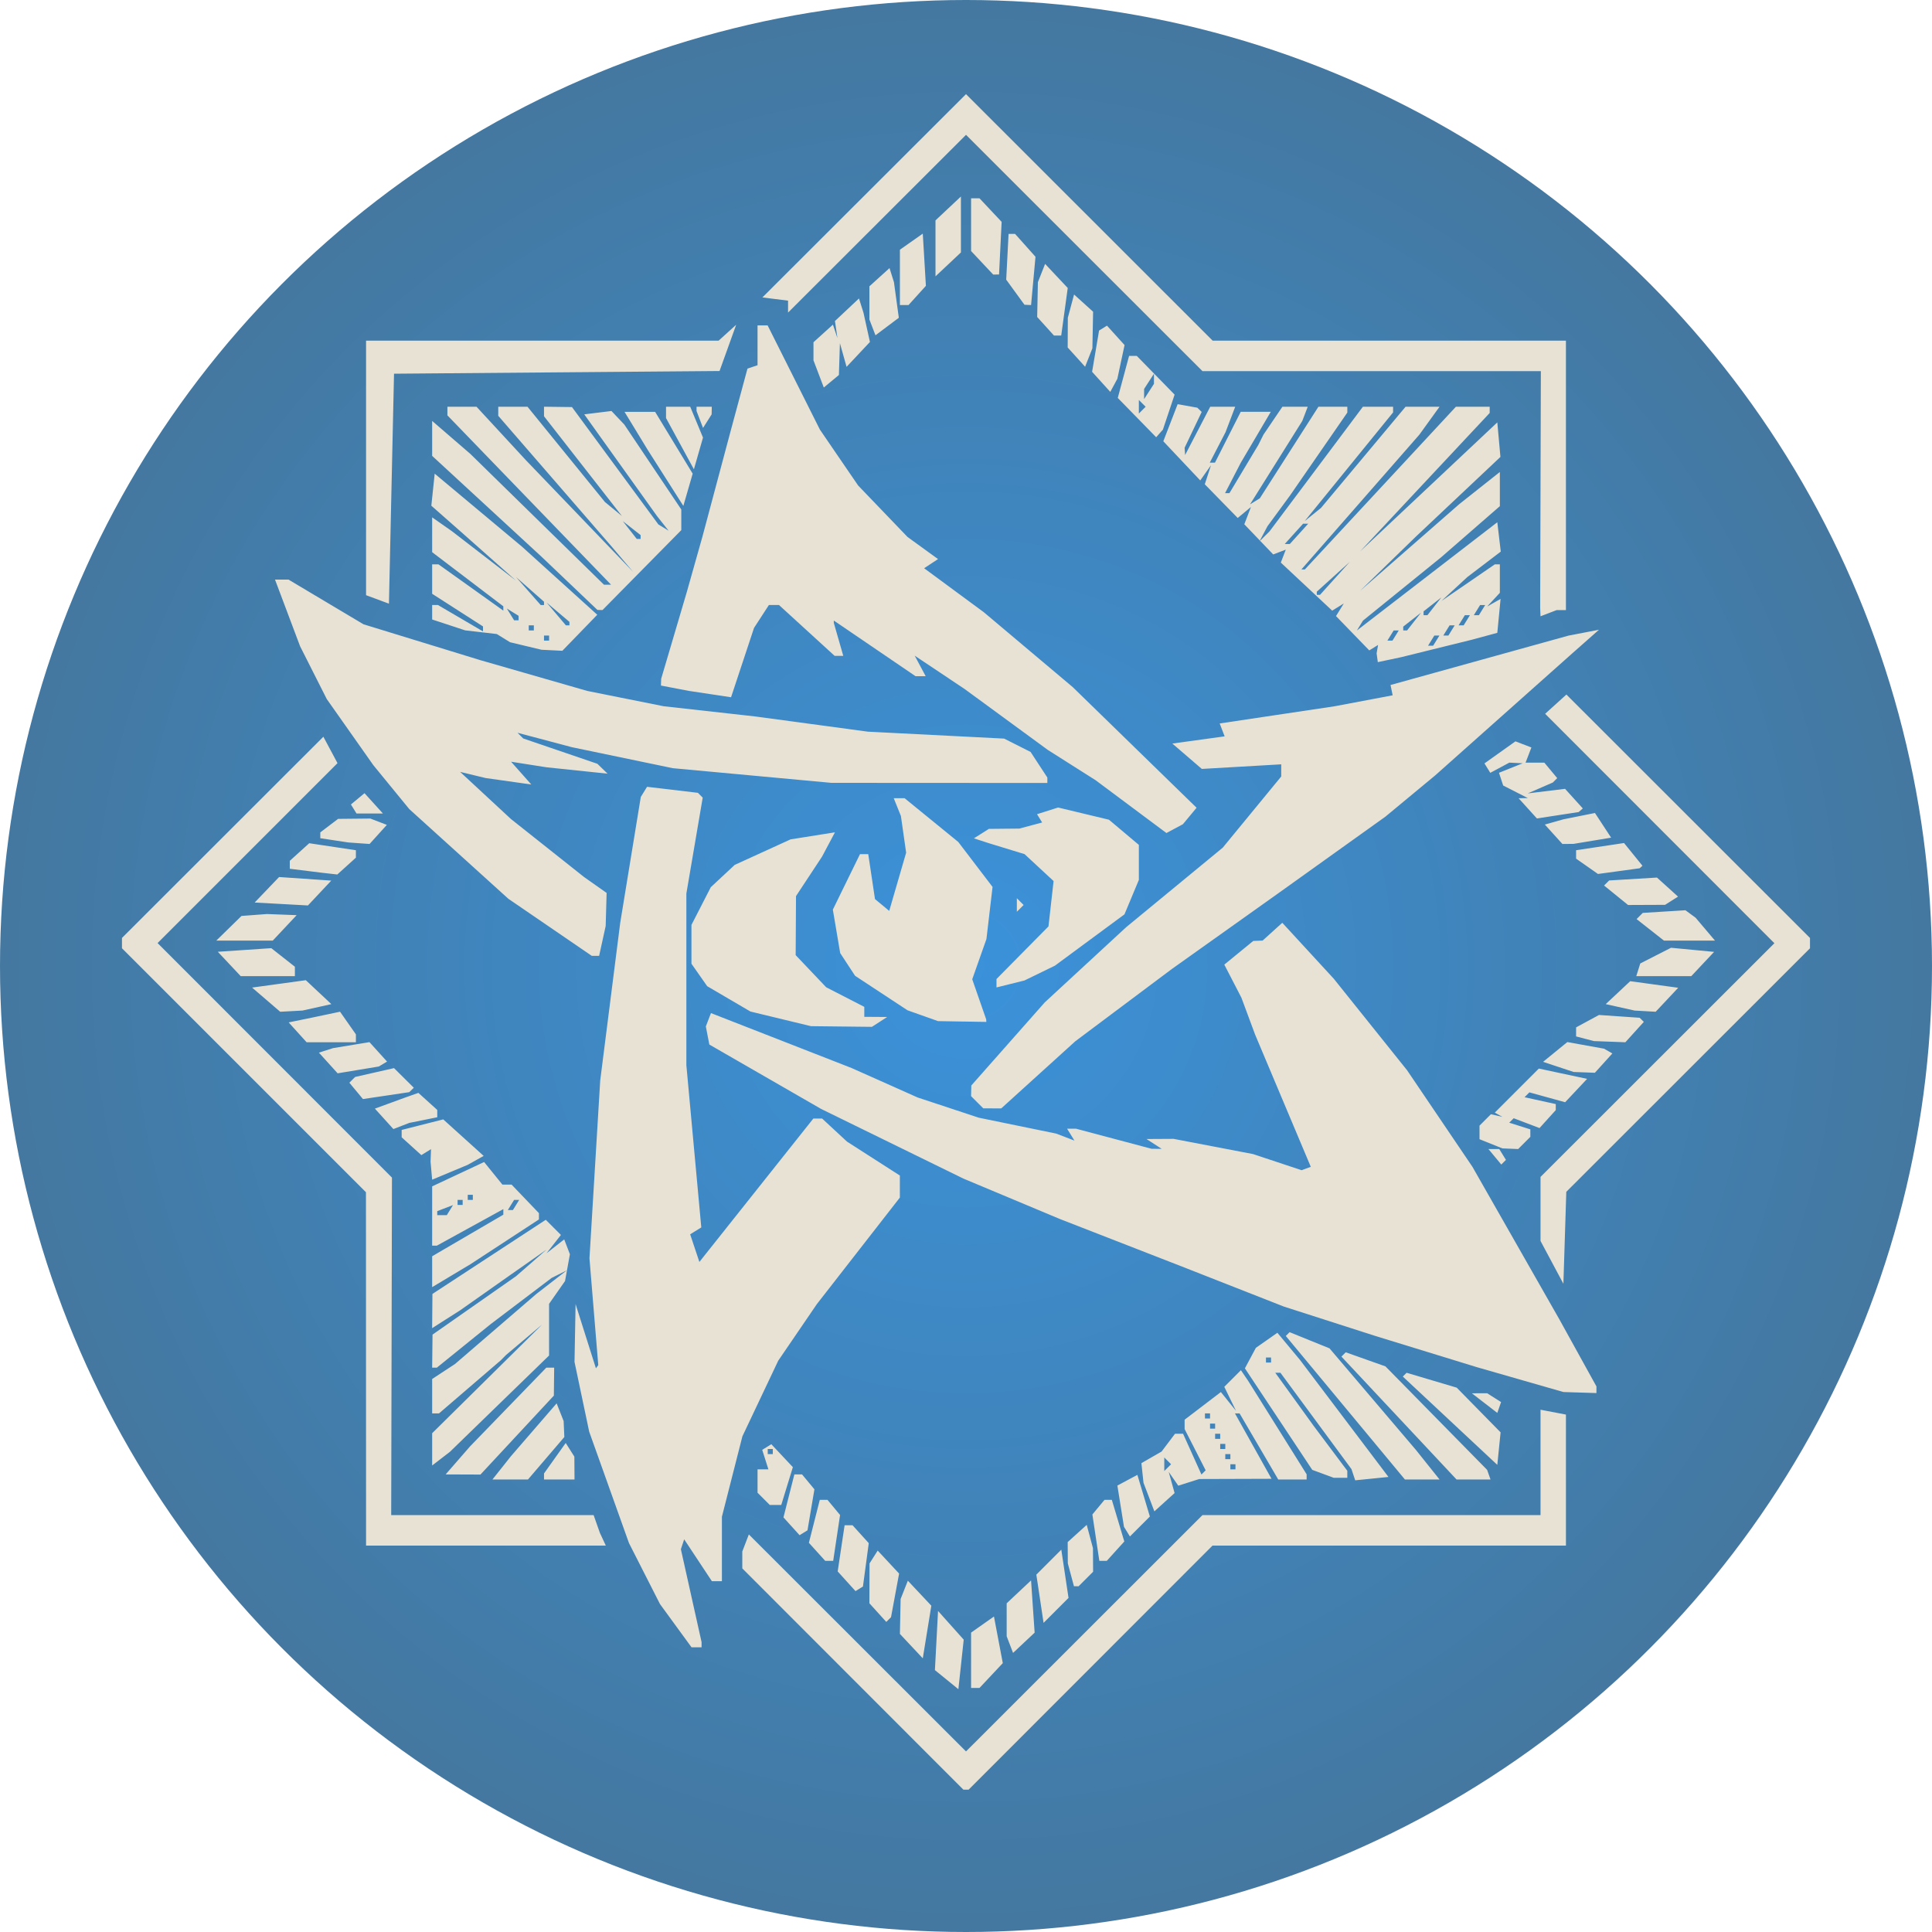 <svg viewBox="0 0 1024 1024" height="1024" width="1024" id="svg833" version="1.1" xmlns:xlink="http://www.w3.org/1999/xlink" xmlns="http://www.w3.org/2000/svg">
  <defs id="defs837">
    <linearGradient id="linearGradient862">
      <stop id="stop858" offset="0" style="stop-color:#3b92da;stop-opacity:1"></stop>
      <stop id="stop860" offset="1" style="stop-color:#4478a0;stop-opacity:1"></stop>
    </linearGradient>
    <radialGradient gradientTransform="translate(-4.4144922e-5,-5.695625e-5)" r="512" fy="512" fx="512" cy="512" cx="512" gradientUnits="userSpaceOnUse" id="radialGradient928" xlink:href="#linearGradient862"></radialGradient>
  </defs>
  
  <g style="display:inline;opacity:1" id="layer1">
    <circle r="512" cy="512" cx="512" id="path856" style="opacity:1;fill:url(#radialGradient928);fill-opacity:1;fill-rule:evenodd;stroke:none;stroke-width:1.519;stroke-miterlimit:4;stroke-dasharray:none"></circle>
  </g>
  <g style="display:inline" id="g841">
    <path id="path1653" d="" style="opacity:1;fill:#e7ba59;fill-opacity:1;fill-rule:evenodd;stroke:none;stroke-width:0.393;stroke-miterlimit:4;stroke-dasharray:none"></path>
    <path id="path1819" d="" style="opacity:1;fill:#e7ba59;fill-opacity:1;fill-rule:evenodd;stroke:none;stroke-width:0.786;stroke-miterlimit:4;stroke-dasharray:none"></path>
    <path id="path1877" d="" style="opacity:1;fill:#e7ba59;fill-opacity:1;fill-rule:evenodd;stroke:none;stroke-width:0.555;stroke-miterlimit:4;stroke-dasharray:none"></path>
    <path id="path2063" d="" style="opacity:1;fill:#e7ba59;fill-opacity:1;fill-rule:evenodd;stroke:none;stroke-width:0.555;stroke-miterlimit:4;stroke-dasharray:none"></path>
    <path id="path2089" d="" style="opacity:1;fill:#e7ba59;fill-opacity:1;fill-rule:evenodd;stroke:none;stroke-width:0.278;stroke-miterlimit:4;stroke-dasharray:none"></path>
    <path id="path2282" d="M 1.203,230.506 1.027,0.557 203.193,0.757 C 407.524,0.96 462.513,1.672 441.721,3.847 435.985,4.447 417.888,7.944 401.508,11.618 311.491,31.808 228.729,75.062 163.88,135.809 86.263,208.515 35.019,297.684 11.879,400.302 8.227,416.497 4.371,436.656 3.309,445.101 1.648,458.311 1.354,428.337 1.203,230.506 Z" style="opacity:1;fill:#000000;fill-opacity:0;fill-rule:evenodd;stroke:none;stroke-width:2.222;stroke-miterlimit:4;stroke-dasharray:none"></path>
    <path id="path2284" d="M 1.203,230.506 1.027,0.557 203.193,0.757 C 407.524,0.96 462.513,1.672 441.721,3.847 435.985,4.447 417.888,7.944 401.508,11.618 311.491,31.808 228.729,75.062 163.88,135.809 86.263,208.515 35.019,297.684 11.879,400.302 8.227,416.497 4.371,436.656 3.309,445.101 1.648,458.311 1.354,428.337 1.203,230.506 Z" style="opacity:1;fill:#000000;fill-opacity:0;fill-rule:evenodd;stroke:none;stroke-width:2.222;stroke-miterlimit:4;stroke-dasharray:none"></path>
    <path id="path2286" d="M 1.203,230.506 1.027,0.557 203.193,0.757 C 407.524,0.96 462.513,1.672 441.721,3.847 435.985,4.447 417.888,7.944 401.508,11.618 311.491,31.808 228.729,75.062 163.88,135.809 86.263,208.515 35.019,297.684 11.879,400.302 8.227,416.497 4.371,436.656 3.309,445.101 1.648,458.311 1.354,428.337 1.203,230.506 Z" style="opacity:1;fill:#000000;fill-opacity:0;fill-rule:evenodd;stroke:none;stroke-width:2.222;stroke-miterlimit:4;stroke-dasharray:none"></path>
    <path id="path2288" d="M 1021.089,453.521 C 1019.611,429.341 1007.84,377.651 996.027,343.462 957.186,231.054 880.316,136.286 776.462,72.776 731.859,45.5 679.953,24.847 623.974,12.102 606.682,8.165 587.928,4.452 582.298,3.851 561.742,1.655 615.792,0.953 820.29,0.76 L 1023.186,0.569 V 235.27 c 0,129.086 -0.247,234.702 -0.546,234.702 -0.299,-1e-5 -0.996,-7.403 -1.549,-16.451 z" style="opacity:1;fill:#000000;fill-opacity:0;fill-rule:evenodd;stroke:none;stroke-width:2.222;stroke-miterlimit:4;stroke-dasharray:none"></path>
    <path id="path2290" d="m 580.824,1020.449 c 8.043,-1.07 27.784,-4.919 43.87,-8.555 173.577,-39.229 313.044,-163.833 371.325,-331.752 10.187,-29.351 21.764,-77.229 24.876,-102.877 1.661,-13.69 1.953,16.141 2.104,214.782 l 0.175,230.68 -228.487,-0.167 c -196.979,-0.144 -226.47,-0.435 -213.864,-2.112 z" style="opacity:1;fill:#000000;fill-opacity:0;fill-rule:evenodd;stroke:none;stroke-width:2.222;stroke-miterlimit:4;stroke-dasharray:none"></path>
    <path id="path2292" d="M 1.197,792.767 C 1.35,596.922 1.658,565.095 3.272,578.172 4.315,586.617 8.191,607.012 11.887,623.494 43.016,762.329 127.917,879.578 250.342,952.802 c 29.397,17.583 58.205,30.934 92.857,43.033 28.463,9.939 74.036,21.136 100.168,24.612 12.607,1.677 -16.885,1.967 -213.864,2.107 l -228.487,0.162 z" style="opacity:1;fill:#000000;fill-opacity:0;fill-rule:evenodd;stroke:none;stroke-width:2.222;stroke-miterlimit:4;stroke-dasharray:none"></path>
    <path id="path2294" d="m 449.118,837.156 c -3.956,-4.645 -4.368,-5.959 -3.485,-11.117 2.28,-13.31 2.617,-16.817 1.615,-16.817 -2.073,-3e-5 -6.073,8.575 -6.073,13.021 -7e-5,5.872 -2.546,5.652 -7.802,-0.675 l -4.146,-4.991 2.44,-7.345 c 2.456,-7.394 3.177,-7.699 8.149,-3.455 3.032,2.588 5.407,-0.003 25.309,-27.602 l 15.534,-21.541 10e-4,-20.135 c 0.002,-22.097 -4.611,-51.574 -8.07,-51.574 -0.995,-10e-6 -4.029,0.918 -6.741,2.04 l -4.931,2.04 -22.869,-14.784 -22.869,-14.784 -5.285,-11.75 c -2.907,-6.463 -5.283,-13.431 -5.28,-15.485 0.007,-5.315 -8.037,-12.524 -16.267,-14.576 -10.558,-2.633 -17.113,-10.584 -24.691,-29.946 -3.866,-9.877 -9.041,-19.841 -13.408,-25.816 l -7.113,-9.73 -12.03,0.697 c -6.616,0.383 -17.233,1.619 -23.593,2.747 -8.694,1.541 -13.091,1.665 -17.72,0.499 -5.896,-1.485 -6.267,-1.917 -8.782,-10.222 -1.979,-6.538 -3.197,-8.513 -4.946,-8.025 -1.276,0.356 -5.282,1.072 -8.901,1.592 -10.239,1.47 -10.582,1.671 -17.403,10.219 l -6.431,8.059 -31.943,-3.5e-4 -31.943,-3.6e-4 -8.957,18.644 -8.957,18.644 -2.026,21.566 -2.026,21.566 7.396,16.454 c 6.542,14.555 8.691,17.763 18.617,27.787 6.171,6.233 12.02,11.333 12.996,11.333 3.816,5e-5 3.281,-3.247 -2.391,-14.528 l -5.897,-11.729 2.9e-4,-26.093 2.9e-4,-26.093 7.693,-11.052 c 6.399,-9.193 13.738,-16.377 26.979,-26.41 0.974,-0.738 8.107,-1.884 15.853,-2.548 12.415,-1.064 15.782,-0.795 28.435,2.269 8.363,2.025 21.275,6.747 30.941,11.316 14.714,6.955 18.496,9.587 33.455,23.282 15.695,14.369 17.454,16.544 25.335,31.327 7.285,13.665 8.882,18.135 11.419,31.976 2.583,14.091 2.826,19.499 1.957,43.509 -0.546,15.08 -0.495,27.418 0.114,27.418 0.609,10e-6 2.18,-0.971 3.492,-2.159 2.145,-1.941 3.334,-1.202 11.793,7.333 8.166,8.24 9.168,9.827 7.591,12.029 -0.999,1.396 -2.186,3.525 -2.637,4.731 -0.452,1.206 -2.084,4.99 -3.628,8.408 -2.716,6.014 -3.025,6.215 -9.585,6.215 -5.52,-6e-5 -6.475,-0.366 -5.142,-1.972 1.248,-1.504 0.944,-2.598 -1.283,-4.614 -2.859,-2.588 -2.919,-2.547 -2.92,1.971 l -5e-5,4.614 -8.08,-9e-5 -8.08,-9e-5 2.434,-4.753 c 1.339,-2.614 5.304,-9.829 8.812,-16.035 3.508,-6.205 6.377,-12.018 6.377,-12.917 5e-5,-4.232 -4.091,0.847 -13.062,16.216 l -9.781,16.757 -7.588,0.442 c -7.064,0.411 -9.777,-1.11 -6.067,-3.403 1.572,-0.972 5.276,-6.591 12.265,-18.608 3.273,-5.629 3.599,-6.946 1.715,-6.946 -1.32,-1e-5 -6.53,6.317 -12.061,14.623 l -9.736,14.623 -7.175,-8e-5 c -5.33,-6e-5 -6.902,-0.47 -6.115,-1.828 0.583,-1.005 7.202,-10.821 14.71,-21.813 7.508,-10.992 13.65,-20.369 13.65,-20.838 0,-0.469 -0.823,-0.833 -1.828,-0.808 -1.005,0.025 -9.066,10.193 -17.914,22.595 l -16.086,22.55 -7.677,0.07 c -4.222,0.039 -7.66,-0.423 -7.638,-1.027 0.021,-0.603 11.579,-15.903 25.684,-33.999 14.105,-18.096 26.342,-34.218 27.193,-35.826 3.621,-6.84 -12.45,10.842 -34.693,38.169 -13.159,16.168 -25.44,30.32 -27.29,31.45 -2.202,1.345 -5.726,1.798 -10.206,1.313 l -6.843,-0.741 21.933,-24.859 c 12.063,-13.673 28.249,-32.427 35.969,-41.676 7.72,-9.249 14.474,-17.332 15.009,-17.961 2.202,-2.592 5.842,1.173 9.536,9.866 3.27,7.694 9.76,15.407 12.964,15.407 0.377,10e-6 1.493,-3.606 2.479,-8.013 1.563,-6.983 1.368,-10.603 -1.512,-28.15 -3.092,-18.838 -3.844,-21.149 -11.669,-35.853 -7.983,-15.002 -9.111,-16.357 -24.797,-29.799 -19.352,-16.583 -34.821,-25.39 -53.571,-30.498 -28.59,-7.789 -44.026,-4.26 -59.38,13.577 -8.041,9.34 -8.276,9.867 -10.099,22.582 -2.984,20.814 -0.539,38.006 7.764,54.592 l 6.53,13.044 -3.664,5.484 c -3.44,5.149 -4.122,5.484 -11.169,5.484 l -7.505,-8e-5 -14.9,-14.989 C 163.493,676.921 161.333,673.978 155.357,661.057 l -6.642,-14.361 2.4e-4,-21.407 c 2.1e-4,-18.787 0.481,-23.114 3.926,-35.358 3.241,-11.517 5.77,-16.723 14.498,-29.839 l 10.572,-15.888 18.039,-11.53 c 25.631,-16.383 40.518,-21.802 76.634,-27.9 10.802,-1.824 19.639,-3.785 19.639,-4.358 1e-5,-0.573 -3.455,-3.136 -7.677,-5.696 -7.933,-4.808 -10.204,-7.409 -32.767,-37.526 -13.065,-17.439 -13.586,-18.445 -20.842,-40.215 l -7.442,-22.329 4.1e-4,-36.972 c 3.3e-4,-30.068 0.569,-40.717 3.046,-57.029 2.931,-19.296 3.452,-20.899 13.749,-42.254 5.887,-12.209 11.452,-25.699 12.367,-29.977 1.28,-5.987 3.136,-9.296 8.053,-14.36 3.935,-4.053 8.029,-10.513 10.656,-16.817 3.732,-8.954 5.464,-11.152 13.831,-17.548 6.505,-4.972 11.709,-10.649 16.268,-17.742 5.853,-9.108 8.057,-11.185 17.376,-16.372 5.87,-3.268 15.601,-9.907 21.624,-14.755 6.024,-4.847 12.933,-9.243 15.354,-9.768 2.421,-0.525 16.426,-4.167 31.121,-8.092 25.13,-6.713 28.144,-7.193 50.702,-8.082 l 23.984,-0.946 4.485,3.774 c 3.196,2.689 6.906,4.039 12.908,4.697 10.52,1.153 13.805,2.5 21.515,8.818 3.576,2.93 10.359,6.337 16.222,8.148 8.022,2.478 11.171,4.356 15.443,9.209 2.951,3.353 8.574,7.599 12.494,9.435 5.976,2.799 8.149,5.036 13.458,13.853 3.482,5.783 10.824,14.792 16.315,20.02 9.953,9.475 10.012,9.577 18.145,31.745 l 8.159,22.24 -2.6e-4,22.78 c -2.1e-4,19.131 -0.607,25.524 -3.79,39.909 -4.389,19.838 -8.28,27.675 -22.822,45.967 -12.54,15.773 -30.303,28.665 -55.308,40.14 l -17.225,7.905 -8.19,-4.017 c -7.769,-3.81 -8.19,-4.298 -8.19,-9.485 4e-5,-4.161 2.097,-8.797 8.774,-19.395 l 8.774,-13.927 3.1e-4,-27.554 3e-4,-27.554 -8.548,-10.142 c -8.148,-9.667 -9.277,-10.437 -24.101,-16.434 l -15.553,-6.292 -9.376,2.813 c -10.879,3.264 -30.16,17.606 -30.16,22.434 -1e-5,1.556 -2.632,7.625 -5.849,13.486 -5.683,10.355 -5.849,11.058 -5.85,24.761 -1.4e-4,13.061 0.438,15.202 5.921,28.966 5.429,13.628 7.008,16.021 19.01,28.809 8.051,8.579 13.089,15.15 13.089,17.074 -4e-5,3.786 22.45,19.7 27.948,19.812 8.567,0.174 22.631,9.925 49.735,34.48 27.201,24.644 27.245,24.694 36.923,41.886 8.307,14.756 9.69,18.241 9.69,24.421 -5e-5,4.571 1.873,12.383 5.118,21.348 3.983,11.005 5.118,16.37 5.118,24.201 -6e-5,5.534 0.441,10.062 0.98,10.062 0.539,10e-6 5.31,-4.149 10.602,-9.219 13.214,-12.66 57.751,-40.212 86.514,-53.519 30.374,-14.053 35.736,-18.734 46.161,-40.303 l 7.799,-16.136 0.013,-15.285 c 0.013,-14.954 -0.08,-15.381 -4.303,-19.741 l -4.317,-4.457 -20.214,1.283 -20.214,1.283 -13.078,8.952 c -10.108,6.919 -14.085,10.669 -17.511,16.513 -3.17,5.406 -6.194,8.417 -10.611,10.565 l -6.178,3.004 -7.013,-4.36 -7.013,-4.36 1.84,-24.659 c 1.759,-23.572 2.129,-25.422 8.409,-41.971 6.375,-16.802 6.925,-17.671 18.663,-29.489 13.358,-13.449 27.888,-23.771 33.464,-23.771 1.99,2e-5 10.984,-2.961 19.988,-6.58 l 16.371,-6.58 25.625,2.8e-4 25.625,2.8e-4 21.551,10.818 c 20.075,10.078 22.352,11.654 33.256,23.032 10.707,11.171 12.667,14.211 22.963,35.611 11.207,23.292 11.271,23.493 14.235,44.69 l 2.978,21.293 -5.99,27.673 c -4.221,19.498 -7.392,30.487 -10.738,37.199 -2.611,5.24 -5.95,12.817 -7.42,16.838 -1.53,4.188 -7.06,12.621 -12.944,19.741 -16.068,19.442 -58.073,62.879 -60.807,62.879 -1.355,-10e-6 -7.349,4.166 -13.321,9.258 -5.971,5.092 -16.682,12.802 -23.802,17.134 l -12.944,7.876 5.633,2.372 c 3.098,1.305 11.884,3.887 19.525,5.738 7.641,1.851 23.105,6.25 34.364,9.775 11.26,3.525 33.962,9.022 50.45,12.216 35.553,6.887 47.883,6.873 72.237,-0.079 13.099,-3.739 15.19,-4.837 21.981,-11.544 8.401,-8.297 12.859,-9.3 21.986,-4.947 4.931,2.352 5.168,2.811 5.168,10.023 -7e-5,5.883 -1.441,10.641 -6.501,21.469 -7.729,16.538 -11.801,20.536 -37.511,36.817 -17.626,11.162 -17.972,11.303 -40.623,16.553 l -22.846,5.295 -55.568,-1.737 c -30.562,-0.956 -69.387,-1.725 -86.277,-1.709 -36.906,0.034 -52.392,2.883 -67.052,12.334 -8.563,5.521 -9.155,7.484 -2.536,8.402 2.654,0.368 4.099,2.061 5.833,6.834 2.199,6.052 2.172,6.442 -0.592,8.463 -5.081,3.716 -8.617,1.982 -10.071,-4.937 -0.718,-3.418 -1.832,-6.215 -2.474,-6.215 -2.733,-3e-5 -2.886,3.511 -0.45,10.287 l 2.603,7.238 -4.164,4.347 c -2.29,2.391 -4.671,4.033 -5.291,3.65 -0.62,-0.383 -2.237,-4.038 -3.593,-8.122 -1.734,-5.221 -2.926,-6.966 -4.013,-5.879 -1.088,1.088 -0.747,4.19 1.148,10.449 l 2.695,8.902 -4.488,4.488 c -5.383,5.383 -7.723,4.438 -7.723,-3.118 4e-5,-3.852 -0.752,-5.895 -2.403,-6.529 -3.67,-1.408 -3.798,-0.439 -1.243,9.422 l 2.367,9.137 -4.766,4.917 c -2.621,2.704 -5.295,4.917 -5.941,4.917 -0.647,-10e-6 -1.175,-2.938 -1.175,-6.529 5e-5,-5.032 -0.67,-6.888 -2.925,-8.094 -3.505,-1.876 -3.588,-1.2 -1.347,10.921 1.563,8.454 1.536,8.575 -2.9,13.011 -4.375,4.375 -4.528,4.412 -6.649,1.606 -1.481,-1.959 -2.186,-6.526 -2.218,-14.365 l -0.046,-11.493 10.141,-16.291 c 9.743,-15.653 10.847,-16.835 28.15,-30.172 25.569,-19.708 33.449,-23.42 61.879,-29.15 l 23.397,-4.715 54.837,3.503 c 54.291,3.469 55.164,3.479 87.739,1.01 19.051,-1.444 36.597,-3.546 41.678,-4.992 6.193,-1.763 14.586,-6.471 28.515,-15.996 18.91,-12.93 20,-13.954 25.94,-24.355 4.599,-8.053 6.204,-12.462 6.215,-17.072 0.02,-8.699 -3.011,-8.178 -13.838,2.377 -9.727,9.483 -13.705,10.958 -47.565,17.64 -14.845,2.929 -15.578,2.944 -22.112,0.454 -6.26,-2.386 -9.437,-2.449 -43.138,-0.851 -36.187,1.716 -36.579,1.703 -73.67,-2.536 -37.082,-4.237 -37.5,-4.252 -75.309,-2.596 l -38.02,1.665 -8.554,7.319 c -7.589,6.494 -10.64,7.953 -27.053,12.934 -14.391,4.368 -20.943,5.616 -29.506,5.622 l -11.006,0.007 -35.903,36.192 c -44.254,44.611 -48.619,50.831 -51.141,72.883 -2.031,17.759 -3.418,19.577 -9.492,12.446 z m -72.335,-65.858 c 1.936,-3.617 1.906,-4.483 -0.153,-4.483 -1.701,-2e-5 -5.514,4.233 -5.598,6.215 -0.097,2.295 4.306,0.97 5.751,-1.732 z m 4.438,-7.408 c 0,-0.804 -0.987,-1.462 -2.193,-1.462 -1.206,-2e-5 -2.193,0.658 -2.193,1.462 -10e-6,0.804 0.987,1.462 2.193,1.462 1.206,10e-6 2.193,-0.658 2.193,-1.462 z m -29.246,-12.31 c 0,-0.336 0.399,-1.652 0.888,-2.925 1.303,-3.396 -2.746,-2.894 -4.935,0.612 -1.599,2.56 -1.46,2.925 1.111,2.925 1.615,2e-5 2.937,-0.275 2.937,-0.612 z m 8.512,-14.178 c 2.671,-4.084 4.545,-7.737 4.164,-8.118 -1.423,-1.423 -6.709,3.183 -9.641,8.4 -3.531,6.282 -3.686,7.204 -1.207,7.169 1.005,-0.015 4.013,-3.368 6.684,-7.451 z m -15.824,-4.221 c 1.202,-2.246 1.112,-2.925 -0.387,-2.925 -2.149,-3e-5 -5.462,2.838 -5.462,4.679 -2e-5,2.375 4.335,1.075 5.849,-1.755 z m 183.27,-18.73 c 5.768,-4.673 12.79,-9.379 15.605,-10.458 2.815,-1.079 14.331,-8.573 25.591,-16.654 15.461,-11.096 23.002,-15.522 30.804,-18.081 5.682,-1.863 18.442,-7.654 28.354,-12.869 l 18.023,-9.481 25.766,2.9e-4 25.766,2.9e-4 35.813,-24.863 c 22.192,-15.407 39.011,-28.213 44.221,-33.672 l 8.408,-8.809 2e-4,-17.428 c 1.8e-4,-16.633 0.222,-17.915 4.869,-28.112 3.782,-8.3 6.002,-11.294 9.946,-13.418 3.573,-1.924 6.429,-5.39 9.639,-11.697 l 4.562,-8.963 -2.047,-13.161 c -1.126,-7.238 -2.061,-21.753 -2.078,-32.254 l -0.031,-19.093 -10.112,-4.892 c -9.456,-4.574 -10.788,-5.851 -20.527,-19.658 -7.806,-11.068 -14.092,-17.88 -25.095,-27.196 -13.669,-11.574 -15.604,-12.706 -28.095,-16.436 -12.66,-3.781 -55.121,-11.349 -63.675,-11.349 -2.87,-3e-5 -6.155,2.28 -12.118,8.408 -7.55,7.76 -8.693,9.882 -14.822,27.531 -5.808,16.724 -6.773,21.263 -7.692,36.192 -1.024,16.633 -0.974,17.07 1.98,17.07 2.182,2e-5 4.799,-2.883 9.338,-10.286 5.917,-9.649 7.225,-10.815 21.122,-18.826 l 14.814,-8.54 18.088,-1.611 c 17.082,-1.522 18.645,-1.432 28.107,1.615 9.771,3.146 10.124,3.434 14.257,11.623 3.677,7.284 4.238,10.03 4.238,20.716 -1.3e-4,11.691 -0.367,13.105 -7.179,27.693 -4.844,10.373 -10.778,19.895 -18.244,29.272 l -11.065,13.899 -21.604,8.337 c -11.882,4.585 -22.649,9.518 -23.926,10.961 -1.277,1.443 -9.69,6.319 -18.695,10.836 -9.609,4.819 -22.243,12.8 -30.581,19.316 -21.052,16.454 -49.812,45.003 -61.124,60.673 -5.436,7.53 -11.798,15.995 -14.138,18.81 -2.468,2.969 -7.571,14.021 -12.153,26.322 l -7.898,21.203 -0.027,17.913 c -0.018,11.854 0.507,17.913 1.55,17.913 0.868,10e-6 6.296,-3.823 12.064,-8.496 z m -23.877,-46.204 c 8e-5,-7.293 13.368,-33.682 24.904,-49.161 l 11.47,-15.391 -1.548,-11.662 c -1.044,-7.863 -3.395,-15.773 -7.219,-24.285 -5.142,-11.444 -5.671,-13.775 -5.671,-24.965 l 1.4e-4,-12.342 -13.526,-12.073 c -14.365,-12.822 -37.399,-25.989 -51.779,-29.599 -4.221,-1.06 -12.436,-5.483 -20.347,-10.956 -7.297,-5.048 -19.557,-11.888 -27.245,-15.199 -11.795,-5.08 -14.695,-7.018 -18.567,-12.41 -2.524,-3.514 -7.941,-10.058 -12.039,-14.542 l -7.45,-8.152 1.043,-9.737 c 0.574,-5.355 1.338,-10.506 1.699,-11.447 0.361,-0.941 -2.301,-5.268 -5.915,-9.616 -6.296,-7.573 -6.477,-8.051 -4.305,-11.375 1.931,-2.956 2.026,-5.093 0.636,-14.435 l -1.631,-10.965 12.447,-13.56 12.447,-13.56 1.7e-4,-14.815 c 1.5e-4,-14.02 0.275,-15.36 5.118,-24.978 2.815,-5.59 5.12,-11.66 5.123,-13.49 0.003,-2.35 3.697,-6.547 12.578,-14.294 10.865,-9.477 14.257,-11.535 24.961,-15.146 l 12.388,-4.178 9.033,3.228 c 21.089,7.535 29.299,12.526 39.67,24.113 8.907,9.952 10.182,12.174 12.833,22.355 2.754,10.575 2.827,12.626 1.14,31.777 l -1.804,20.472 -8.608,15.482 c -4.735,8.515 -8.608,15.918 -8.608,16.451 -8e-5,7.662 57.09,-25.227 65.239,-37.584 2.193,-3.326 7.497,-10.4 11.786,-15.719 7.1,-8.806 8.198,-11.2 12.259,-26.728 l 4.46,-17.056 -3.368,-4.265 c -2.079,-2.634 -4.788,-4.296 -7.079,-4.346 -5.137,-0.112 -12.662,-9.508 -21.15,-26.408 -3.781,-7.529 -10.263,-17.592 -14.404,-22.36 -8.367,-9.637 -14.348,-12.885 -43.707,-23.737 -13.001,-4.805 -20.768,-8.84 -31.998,-16.62 -13.33,-9.235 -16.225,-10.596 -28.62,-13.461 -13.337,-3.082 -14.832,-3.13 -45.504,-1.451 -26.108,1.429 -78.195,6.971 -90.214,9.599 -1.613,0.353 -7.042,3.695 -12.064,7.427 -7.062,5.248 -9.132,7.636 -9.132,10.535 -3e-5,2.37 -3.766,8.759 -10.236,17.368 -7.438,9.895 -10.236,14.833 -10.236,18.06 -3e-5,2.611 -4.576,13.578 -11.102,26.608 -10.376,20.716 -11.292,23.322 -14.01,39.83 -1.969,11.957 -3.148,27.821 -3.65,49.103 l -0.742,31.44 5.278,19.741 c 7.101,26.561 11.711,37.368 19.359,45.382 3.48,3.647 6.327,7.474 6.327,8.504 -6e-5,5 17.411,23.823 31.439,33.988 8.043,5.828 18.957,14.433 24.254,19.123 8.905,7.884 10.162,8.527 16.684,8.527 4.533,5e-5 16.242,2.93 32.776,8.203 24.419,7.787 26.18,8.603 34.722,16.086 4.949,4.336 10.221,7.883 11.715,7.883 1.569,10e-6 12.998,10.342 27.066,24.494 23.334,23.472 24.669,25.135 31.991,39.848 4.203,8.445 9.794,22.662 12.425,31.594 2.631,8.932 6.506,19.639 8.611,23.793 3.39,6.689 4.158,7.377 6.712,6.009 1.608,-0.86 2.885,-3.056 2.885,-4.96 z" style="opacity:1;fill:#000000;fill-opacity:0;fill-rule:evenodd;stroke:none;stroke-width:2.222;stroke-miterlimit:4;stroke-dasharray:none"></path>
    <path id="path2689" d="m 511.998,948.547 h -1.392 l -58.588,-58.633 -58.587,-58.633 v -4.473 -4.473 l 1.736,-4.524 1.736,-4.524 57.549,57.502 57.549,57.502 62.673,-62.63 62.673,-62.63 h 89.579 89.579 v -27.921 -27.921 l 6.737,1.288 6.737,1.288 V 784.483 819.2 h -93.663 -93.663 l -64.631,64.674 -64.632,64.674 z m -2.625,-66.366 -1.415,13.128 -6.217,-5.059 -6.217,-5.059 0.828,-15.679 0.828,-15.679 6.805,7.61 6.805,7.61 z m 7.547,12.472 h -2.225 v -14.668 -14.668 l 6.063,-4.269 6.063,-4.269 2.341,12.359 2.342,12.359 -6.18,6.578 -6.18,6.578 z m -25.56,-29.651 -2.265,13.946 -6.063,-6.469 -6.063,-6.469 0.189,-9.258 0.189,-9.258 1.913,-4.847 1.913,-4.847 6.226,6.627 6.226,6.627 -2.265,13.946 z m 51.301,5.709 -5.719,5.371 -1.692,-4.409 -1.692,-4.409 v -8.741 -8.741 l 6.462,-6.071 6.463,-6.071 0.948,13.851 0.948,13.851 z m -173.465,2.384 h -2.678 l -8.354,-11.453 -8.354,-11.453 -8.222,-16.168 -8.222,-16.168 -10.541,-29.519 -10.541,-29.519 -3.889,-18.489 -3.889,-18.489 0.284,-15.319 0.284,-15.319 5.389,17.008 5.388,17.008 0.622,-0.839 0.623,-0.839 -2.331,-28.295 -2.331,-28.295 2.85,-47.158 2.85,-47.158 5.303,-41.768 5.303,-41.768 5.451,-33.354 5.451,-33.354 1.659,-2.684 1.659,-2.684 13.475,1.596 13.475,1.596 1.272,1.273 1.273,1.273 -4.333,25.419 -4.333,25.419 v 45.477 45.477 l 3.956,43.003 3.957,43.003 -2.949,1.822 -2.949,1.822 2.443,7.327 2.442,7.327 30.203,-38.005 30.204,-38.005 h 2.321 2.321 l 6.596,6.113 6.596,6.113 14.008,8.989 14.008,8.989 v 5.846 5.846 l -21.997,28.231 -21.997,28.231 -10.235,14.995 -10.235,14.995 -9.494,20.037 -9.493,20.037 -5.432,21.315 -5.432,21.315 v 17.085 17.085 h -2.656 -2.657 l -7.343,-11.096 -7.343,-11.096 -0.873,2.619 -0.873,2.619 5.483,24.617 5.483,24.616 v 1.376 1.376 z m 101.811,-14.698 -1.257,1.257 -4.475,-4.944 -4.475,-4.944 0.04,-10.567 0.04,-10.567 2.157,-3.397 2.157,-3.397 5.674,6.092 5.675,6.092 -2.141,11.559 -2.14,11.559 -1.257,1.257 z m 88.721,-4.857 -6.614,6.614 -1.917,-12.782 -1.917,-12.782 6.614,-6.614 6.614,-6.614 1.917,12.782 1.917,12.782 z m -104.32,-11.432 -1.971,1.218 -4.724,-5.22 -4.724,-5.22 1.834,-12.232 1.834,-12.232 h 2.112 2.112 l 4.29,4.741 4.29,4.741 -1.541,11.493 -1.542,11.493 z m 115.036,-1.35 h -1.226 l -1.625,-6.063 -1.625,-6.063 -0.038,-5.646 -0.038,-5.646 5.047,-4.567 5.047,-4.567 1.653,6.171 1.653,6.171 0.038,6.256 0.038,6.256 -3.85,3.85 -3.85,3.85 z M 439.495,827.284 h -2.112 l -4.327,-4.782 -4.327,-4.782 2.89,-11.387 2.89,-11.387 h 2.037 2.037 l 3.334,4.018 3.334,4.018 -1.822,12.151 -1.822,12.151 z m 145.151,0 h -1.971 l -1.844,-12.295 -1.844,-12.295 3.215,-3.874 3.215,-3.874 h 1.938 1.938 l 3.306,11.036 3.306,11.036 -4.645,5.133 -4.645,5.133 z M 257.572,819.2 h -63.551 l -0.027,-93.642 -0.027,-93.642 -64.66,-64.659 -64.66,-64.659 v -2.735 -2.735 l 53.372,-53.322 53.372,-53.322 3.746,6.999 3.746,6.999 -47.68,47.68 -47.68,47.68 62.111,62.154 62.112,62.154 -0.202,89.441 -0.202,89.441 h 53.645 53.645 l 1.663,4.716 1.663,4.716 1.57,3.368 1.57,3.368 h -63.551 z m 168.322,-6.814 -2.1,1.298 -4.27,-4.718 -4.27,-4.718 2.89,-11.387 2.89,-11.387 h 2.037 2.037 l 3.277,3.949 3.277,3.949 -1.834,10.858 -1.835,10.858 z m 178.275,-3.315 -5.284,5.284 -1.576,-2.55 -1.576,-2.55 -1.749,-10.938 -1.749,-10.938 5.301,-2.837 5.301,-2.837 3.308,11.041 3.308,11.041 z m 13.032,-12.872 -5.359,4.85 -2.881,-7.577 -2.881,-7.578 -0.556,-5.197 -0.556,-5.197 5.348,-3.076 5.349,-3.076 3.562,-4.716 3.562,-4.716 h 2.133 2.133 l 4.873,10.806 4.873,10.806 1.114,-1.114 1.114,-1.114 -5.578,-10.933 -5.577,-10.933 v -2.482 -2.482 l 9.609,-7.329 9.609,-7.329 4.014,4.988 4.013,4.988 -3.106,-6.378 -3.106,-6.378 4.403,-4.401 4.403,-4.401 1.923,2.827 1.924,2.827 15.495,24.765 15.495,24.765 v 1.376 1.376 h -7.525 -7.524 l -10.246,-17.516 -10.246,-17.516 h -1.224 -1.224 l 9.69,17.327 9.69,17.327 -19.159,0.061 -19.159,0.061 -5.557,1.764 -5.557,1.764 -2.535,-3.657 -2.535,-3.657 1.562,5.611 1.562,5.611 -5.359,4.85 z m 1.69,-18.318 1.797,-1.796 -1.797,-1.796 -1.796,-1.796 v 3.593 3.593 z m 34.583,0.898 h 1.347 v -1.347 -1.347 h -1.347 -1.347 v 1.347 1.347 z m -2.695,-5.389 h 1.347 v -1.347 -1.347 h -1.347 -1.347 v 1.347 1.347 z M 648.084,768 h 1.347 v -1.347 -1.347 h -1.347 -1.347 V 766.653 768 Z m -2.695,-5.389 h 1.347 v -1.347 -1.347 h -1.347 -1.347 v 1.347 1.347 z m -2.695,-5.389 h 1.347 v -1.347 -1.347 h -1.347 -1.347 v 1.347 1.347 z m -2.695,-5.389 h 1.347 v -1.347 -1.347 h -1.347 -1.347 v 1.347 1.347 z M 411.034,797.642 h -3.051 l -3.234,-3.234 -3.234,-3.234 v -6.198 -6.198 h 2.876 2.876 l -1.638,-5.163 -1.639,-5.163 2.413,-1.491 2.413,-1.491 5.707,6.075 5.707,6.075 -3.072,10.011 -3.073,10.011 z m -2.781,-26.947 h 1.347 V 769.347 768 h -1.347 -1.347 v 1.347 1.347 z m -137.837,13.474 h -9.417 l 4.911,-6.183 4.911,-6.183 12.102,-13.995 12.102,-13.995 1.856,4.684 1.856,4.684 0.189,4.231 0.189,4.231 -9.642,11.264 -9.642,11.264 h -9.417 z m 26.006,0 h -8.084 v -1.605 -1.605 l 5.75,-8.075 5.75,-8.075 2.293,3.617 2.293,3.617 0.04,6.063 0.04,6.063 h -8.084 z m 414.088,-0.898 h -3.596 l -5.691,-2.105 -5.691,-2.105 -17.854,-26.904 -17.854,-26.904 2.909,-5.435 2.909,-5.435 5.7,-3.993 5.7,-3.993 6.011,7.223 6.011,7.223 23.427,30.989 23.427,30.989 -8.814,0.889 -8.814,0.889 -0.988,-2.965 -0.988,-2.965 -18.831,-25.545 -18.831,-25.545 h -1.366 -1.366 l 10.221,14.147 10.221,14.147 8.872,11.84 8.872,11.84 v 1.858 1.858 z m -38.173,-61.081 h 1.347 v -1.347 -1.347 h -1.347 -1.347 v 1.347 1.347 z m 81.482,61.979 h -9.182 l -31.57,-38.04 -31.57,-38.04 1.005,-1.005 1.005,-1.005 10.583,4.289 10.584,4.289 22.905,26.926 22.905,26.926 6.258,7.831 6.259,7.831 z m 27.189,0 h -8.999 l -30.512,-32.573 -30.512,-32.573 1.14,-1.14 1.14,-1.14 10.526,3.731 10.526,3.731 26.947,27.43 26.947,27.43 0.898,2.552 0.898,2.552 z m -535.583,-2.66 -9.228,-0.035 6.454,-7.411 6.454,-7.411 20.226,-20.884 20.226,-20.884 h 2.084 2.084 l -0.084,7.411 -0.084,7.411 -19.453,20.919 -19.453,20.919 -9.228,-0.035 z m -11.656,-8.393 -4.716,3.629 v -8.556 -8.556 l 29.17,-28.827 29.17,-28.827 -9.577,8.084 -9.577,8.084 -1.403,1.418 -1.403,1.418 -16.378,14.077 -16.378,14.077 h -1.812 -1.812 v -9.122 -9.122 l 6.063,-3.978 6.063,-3.978 21.558,-18.564 21.558,-18.564 8.084,-6.263 8.084,-6.263 -4.042,2.023 -4.042,2.023 -16.168,12.249 -16.168,12.249 -14.252,11.528 -14.252,11.528 h -1.243 -1.242 l 0.1,-8.758 0.1,-8.758 22.132,-15.472 22.132,-15.472 8.084,-7.058 8.084,-7.058 -9.432,6.606 -9.432,6.606 -13.474,9.489 -13.474,9.489 -7.411,4.723 -7.411,4.723 0.075,-9.068 0.078,-9.068 30.032,-19.648 30.032,-19.648 4.018,4.018 4.018,4.018 -3.811,4.851 -3.811,4.851 4.684,-3.672 4.684,-3.672 1.507,3.929 1.508,3.929 -1.288,7.104 -1.288,7.104 -4.23,6.038 -4.229,6.038 v 13.697 13.697 l -26.274,25.52 -26.274,25.52 -4.716,3.629 z m 560.704,-5.323 -0.872,8.615 -25.043,-23.4 -25.042,-23.4 1.005,-1.005 1.005,-1.005 13.285,3.945 13.285,3.945 11.625,11.845 11.624,11.845 z m 0.129,-21.794 -1.002,2.873 -6.737,-5.197 -6.737,-5.197 4.042,-0.019 4.042,-0.019 3.697,2.342 3.697,2.342 -1.002,2.873 z m 42.787,-7.919 -8.758,-0.279 -22.905,-6.579 -22.905,-6.579 -26.947,-8.283 -26.947,-8.283 -24.253,-7.792 -24.253,-7.792 -26.947,-10.586 -26.947,-10.586 -32.337,-12.594 -32.337,-12.594 -25.6,-10.722 -25.6,-10.722 -37.726,-18.47 -37.726,-18.47 -29.619,-17.061 -29.619,-17.061 -0.925,-4.801 -0.925,-4.801 1.356,-3.534 1.356,-3.534 37.272,14.562 37.272,14.562 17.516,7.812 17.516,7.812 16.168,5.346 16.168,5.346 20.539,4.218 20.539,4.218 4.829,1.853 4.829,1.853 -1.949,-3.153 -1.949,-3.153 h 2.362 2.362 l 20.028,5.326 20.028,5.326 2.695,0.022 2.695,0.022 -4.042,-2.611 -4.042,-2.612 7.173,-0.041 7.173,-0.041 21.064,4.03 21.063,4.03 12.87,4.275 12.87,4.275 2.438,-0.894 2.439,-0.894 -14.752,-35.032 -14.752,-35.032 -3.64,-9.799 -3.64,-9.799 -4.528,-8.757 -4.529,-8.757 7.669,-6.274 7.669,-6.274 2.482,-0.097 2.483,-0.097 5.216,-4.716 5.216,-4.716 13.637,14.821 13.637,14.821 19.427,24.253 19.427,24.253 17.326,25.6 17.327,25.6 23.036,40.421 23.036,40.421 9.822,17.775 9.823,17.775 v 1.762 1.762 l -8.758,-0.279 z m -598.232,-61.922 -10.105,6.052 v -8.185 -8.185 l 18.863,-11.017 18.863,-11.017 v -1.476 -1.476 l -17.609,9.679 -17.608,9.679 h -1.255 -1.254 v -15.708 -15.708 l 13.771,-6.45 13.771,-6.45 4.85,5.99 4.85,5.99 h 2.433 2.432 l 7.241,7.558 7.241,7.558 v 1.667 1.667 l -18.189,11.891 -18.189,11.891 z m -4.875,-32.114 h 2.536 l 1.646,-2.664 1.646,-2.664 -4.182,1.605 -4.182,1.605 v 1.059 1.059 z m 36.22,-2.695 h 1.347 l 1.666,-2.695 1.665,-2.695 h -1.347 -1.347 l -1.665,2.695 -1.666,2.695 z m -26.629,-2.695 h 1.347 v -1.347 -1.347 h -1.347 -1.347 v 1.347 1.347 z m 5.389,-2.695 h 1.347 v -1.347 -1.347 h -1.347 -1.347 v 1.347 1.347 z m 580.136,20.096 -0.767,24.367 -6.063,-11.345 -6.063,-11.345 v -16.971 -16.971 l 61.979,-61.935 61.979,-61.935 -60.755,-60.798 -60.755,-60.798 5.636,-5.1 5.636,-5.1 64.551,64.508 64.55,64.508 v 2.737 2.737 l -64.58,64.538 -64.58,64.538 z m -590.94,-34.733 -9.406,3.93 -0.425,-4.752 -0.424,-4.752 0.121,-3.339 0.121,-3.339 -2.561,1.582 -2.56,1.582 -5.22,-4.724 -5.219,-4.724 v -1.949 -1.949 l 11.02,-2.797 11.02,-2.797 10.71,9.676 10.71,9.676 -4.24,2.373 -4.24,2.373 z m 558.49,-5.329 -1.233,1.233 -3.409,-4.107 -3.409,-4.107 h 2.866 2.866 l 1.776,2.874 1.776,2.874 z m 3.523,-7.152 -4.177,-0.171 -6.063,-2.437 -6.063,-2.437 v -3.59 -3.59 l 3.023,-3.023 3.023,-3.023 3.04,0.695 3.04,0.695 -2.012,-1.127 -2.012,-1.127 11.673,-11.673 11.673,-11.673 12.791,2.728 12.791,2.728 -5.821,6.196 -5.821,6.196 -9.473,-2.616 -9.473,-2.616 -1.287,1.287 -1.287,1.287 8.277,1.818 8.277,1.818 v 1.595 1.595 l -4.308,4.76 -4.308,4.76 -6.845,-2.602 -6.845,-2.602 -1.177,1.177 -1.177,1.177 5.593,1.775 5.593,1.775 v 1.974 1.974 l -3.234,3.234 -3.234,3.234 -4.177,-0.171 z m -587.757,-12.049 -4.212,1.631 -4.901,-5.416 -4.901,-5.416 7.766,-2.843 7.766,-2.843 3.758,-1.332 3.758,-1.332 5,4.525 5,4.525 v 1.94 1.94 l -7.411,1.496 -7.411,1.496 z m 313.209,-9.338 h -4.761 l -3.234,-3.234 -3.234,-3.234 0.059,-2.829 0.059,-2.829 19.477,-22.036 19.477,-22.036 21.558,-19.911 21.558,-19.911 25.6,-21.081 25.6,-21.081 15.495,-18.863 15.495,-18.863 v -3.22 -3.22 l -21.04,1.218 -21.04,1.218 -7.816,-6.723 -7.816,-6.723 13.862,-1.907 13.863,-1.907 -1.312,-3.418 -1.312,-3.418 30.453,-4.555 30.452,-4.555 15.385,-2.905 15.385,-2.905 -0.564,-2.733 -0.564,-2.733 47.158,-13.085 47.158,-13.085 8.084,-1.557 8.084,-1.557 -7.076,6.252 -7.076,6.252 -36.322,32.337 -36.322,32.337 -13.191,10.931 -13.192,10.931 -28.037,20.058 -28.037,20.058 -28.553,20.314 -28.553,20.314 -25.6,19.161 -25.6,19.161 -19.626,17.788 -19.626,17.788 h -4.761 z m -321.278,-6.761 -12.281,1.828 -3.598,-4.335 -3.598,-4.335 1.518,-1.518 1.518,-1.518 10.319,-2.347 10.319,-2.347 5.24,5.202 5.24,5.202 -1.198,1.17 -1.198,1.17 z m -14.792,-13.616 -10.905,1.802 -4.957,-5.478 -4.957,-5.478 3.735,-1.194 3.735,-1.194 9.654,-1.595 9.654,-1.595 4.669,5.159 4.669,5.159 -2.196,1.304 -2.196,1.304 z m 649.813,1.301 -5.645,-0.213 -4.042,-1.348 -4.042,-1.348 -4.042,-1.334 -4.042,-1.334 6.428,-5.243 6.428,-5.243 9.74,1.755 9.741,1.755 2.196,1.261 2.197,1.261 -4.635,5.122 -4.635,5.122 -5.645,-0.213 z M 175.575,552.421 H 162.519 l -4.762,-5.262 -4.762,-5.262 6.366,-1.306 6.366,-1.306 7.25,-1.527 7.25,-1.528 4.203,6 4.203,6 v 2.095 2.095 z m 677.565,-0.313 -8.34,-0.313 -4.716,-1.232 -4.716,-1.232 v -2.402 -2.402 l 6.063,-3.283 6.063,-3.283 10.779,0.738 10.779,0.738 1.106,1.086 1.106,1.086 -4.892,5.406 -4.892,5.406 z m -407.161,-8.037 -16.168,-0.183 -16.034,-3.878 -16.034,-3.878 -11.463,-6.718 -11.463,-6.718 -4.166,-5.948 -4.166,-5.948 v -10.287 -10.287 l 5.127,-9.998 5.127,-9.998 6.333,-5.907 6.333,-5.907 14.813,-6.766 14.813,-6.766 11.758,-1.867 11.758,-1.867 -3.433,6.456 -3.433,6.456 -6.889,10.448 -6.889,10.448 -0.089,15.642 -0.089,15.642 8.084,8.514 8.084,8.514 10.105,5.197 10.105,5.197 v 2.64 2.64 l 6.063,0.041 6.063,0.041 -4.042,2.612 -4.042,2.612 z m 64,-2.642 -12.8,-0.213 -8.084,-2.868 -8.084,-2.868 -13.903,-9.146 -13.903,-9.146 -3.946,-6.022 -3.946,-6.022 -1.945,-11.514 -1.946,-11.514 7.193,-14.7 7.192,-14.7 h 2.191 2.191 l 1.785,11.906 1.786,11.906 3.772,3.131 3.772,3.131 4.483,-15.422 4.483,-15.422 -1.385,-9.72 -1.385,-9.72 -1.901,-4.716 -1.901,-4.716 h 2.882 2.882 l 14.213,11.586 14.213,11.586 9.093,11.922 9.093,11.922 -1.623,13.81 -1.623,13.81 -3.763,10.666 -3.763,10.666 3.698,10.626 3.699,10.626 0.04,0.674 0.04,0.674 -12.8,-0.213 z m -355.555,-5.496 -5.913,0.319 -7.448,-6.407 -7.448,-6.407 14.236,-1.958 14.236,-1.958 6.77,6.344 6.771,6.344 -7.645,1.702 -7.645,1.702 z m 717.527,0 -5.593,-0.319 -7.646,-1.702 -7.646,-1.702 6.488,-6.078 6.488,-6.078 12.722,1.744 12.722,1.744 -5.97,6.355 -5.971,6.355 z m -336.372,-14.418 -7.411,1.847 v -2.228 -2.228 l 13.772,-13.946 13.773,-13.946 1.355,-12.02 1.355,-12.02 -7.696,-7.136 -7.696,-7.136 -9.452,-2.893 -9.452,-2.893 -3.967,-1.288 -3.967,-1.288 3.967,-2.509 3.967,-2.509 8.084,-0.078 8.084,-0.078 6.033,-1.617 6.033,-1.617 -1.356,-2.194 -1.356,-2.194 5.585,-1.773 5.585,-1.773 13.475,3.233 13.475,3.233 7.927,6.67 7.927,6.67 v 9.279 9.279 l -3.815,9.131 -3.815,9.131 -18.416,13.59 -18.416,13.59 -8.084,3.932 -8.084,3.932 -7.411,1.847 z m -393.635,-4.126 h -14.351 l -6.071,-6.462 -6.071,-6.462 14.169,-0.956 14.169,-0.956 6.253,4.919 6.253,4.919 v 2.499 2.499 z m 739.889,0 h -14.576 l 1.059,-3.368 1.059,-3.368 8.152,-4.156 8.152,-4.156 11.411,1.088 11.412,1.088 -6.046,6.436 -6.046,6.436 z M 315.597,506.611 h -1.954 L 291.534,491.485 269.425,476.359 243.176,452.597 216.926,428.836 207.403,417.197 197.879,405.558 185.539,388.042 173.198,370.526 166.135,356.55 159.072,342.573 152.414,324.886 145.757,307.2 h 3.58 3.58 l 19.878,11.847 19.878,11.847 30.989,9.514 30.989,9.514 28.295,8.141 28.295,8.141 20.211,4.054 20.211,4.054 24.253,2.706 24.253,2.706 29.901,4.038 29.901,4.038 36.12,1.836 36.12,1.836 7.01,3.536 7.01,3.536 4.442,6.78 4.442,6.78 v 1.442 1.442 l -57.263,-0.032 -57.263,-0.032 -41.995,-3.885 -41.995,-3.885 -26.721,-5.559 -26.721,-5.559 -14.426,-3.828 -14.426,-3.828 1.511,1.511 1.511,1.511 19.652,6.71 19.652,6.71 2.695,2.617 2.695,2.617 -16.168,-1.69 -16.168,-1.69 -9.394,-1.476 -9.394,-1.476 5.352,6.034 5.352,6.034 -12.126,-1.714 -12.126,-1.714 -6.737,-1.631 -6.737,-1.631 13.474,12.496 13.474,12.496 19.377,15.372 19.377,15.372 5.974,4.211 5.974,4.211 -0.248,8.766 -0.248,8.766 -1.737,7.907 -1.737,7.907 h -1.954 z m -185.984,-8.084 h -14.964 l 6.676,-6.53 6.676,-6.53 6.737,-0.505 6.737,-0.505 7.88,0.298 7.88,0.298 -6.329,6.737 -6.329,6.737 z m 765.821,0 h -13.528 l -7.242,-5.697 -7.242,-5.697 1.638,-1.638 1.638,-1.638 11.304,-0.701 11.304,-0.701 2.695,1.973 2.695,1.973 5.133,6.063 5.133,6.063 z m -354.69,-17.067 -1.796,1.796 v -3.593 -3.593 l 1.796,1.796 1.797,1.796 z m -391.651,-2.326 -14.116,-0.774 6.474,-6.759 6.474,-6.759 13.829,0.948 13.829,0.948 -6.186,6.585 -6.186,6.585 z m 723.626,0.488 -9.807,0.041 -6.362,-5.158 -6.361,-5.158 1.347,-1.341 1.347,-1.341 12.671,-0.772 12.671,-0.772 5.582,5.052 5.582,5.052 -3.432,2.178 -3.432,2.178 -9.807,0.041 z m -697.774,-16.558 -3.83,-0.431 -8.758,-1.087 -8.758,-1.087 v -2.106 -2.106 l 5.15,-4.661 5.15,-4.661 12.366,1.854 12.366,1.854 v 1.971 1.971 l -4.928,4.46 -4.928,4.46 z m 683.06,-1.349 -11.047,1.508 -5.795,-4.059 -5.795,-4.059 v -2.236 -2.236 l 12.706,-1.905 12.706,-1.905 4.877,6.023 4.877,6.023 -0.741,0.669 -0.741,0.669 z m -667.77,-14.792 -5.645,-0.404 -7.411,-1.123 -7.411,-1.123 v -1.545 -1.545 l 4.716,-3.58 4.716,-3.58 8.537,-0.086 8.537,-0.086 4.379,1.68 4.379,1.68 -4.576,5.057 -4.576,5.056 z m 640.835,0.374 -2.951,0.03 -4.657,-5.145 -4.657,-5.145 4.913,-1.39 4.913,-1.39 8.364,-1.676 8.364,-1.676 4.283,6.537 4.283,6.537 -9.953,1.646 -9.952,1.646 -2.951,0.03 z m -208.47,-8.116 -4.37,2.339 -18.757,-13.988 -18.757,-13.988 -12.674,-8.035 -12.674,-8.035 -22.084,-16.168 -22.084,-16.168 -13.199,-8.814 -13.199,-8.814 2.914,5.445 2.914,5.445 h -2.685 -2.686 L 463.599,343.65 441.937,328.9 v 0.621 0.621 l 2.507,8.74 2.507,8.74 h -2.29 -2.289 L 427.629,334.147 412.886,320.674 h -2.68 -2.681 l -3.936,6.063 -3.936,6.063 -6.088,18.379 -6.088,18.379 -11.17,-1.681 -11.17,-1.681 -7.411,-1.417 -7.411,-1.417 0.065,-1.807 0.065,-1.807 6.765,-22.905 6.766,-22.905 4.182,-14.821 4.183,-14.821 7.556,-28.295 7.556,-28.295 4.361,-16.168 4.361,-16.168 2.669,-0.898 2.669,-0.898 v -10.554 -10.554 h 2.67 2.67 l 13.858,27.621 13.858,27.621 10.138,14.821 10.138,14.821 13.081,13.628 13.081,13.628 8.084,5.858 8.084,5.858 -3.685,2.427 -3.685,2.427 15.812,11.649 15.811,11.649 23.564,19.846 23.564,19.846 32.825,31.977 32.825,31.977 -3.621,4.363 -3.62,4.363 z m 203.053,-7.08 -11.063,1.692 -4.85,-5.359 -4.85,-5.359 2.439,-0.04 2.439,-0.04 -6.524,-3.329 -6.524,-3.329 -1.112,-3.372 -1.112,-3.372 6.289,-2.521 6.289,-2.521 -3.546,-0.171 -3.545,-0.171 -5.049,2.702 -5.049,2.702 -1.542,-2.496 -1.543,-2.496 8.212,-5.847 8.212,-5.847 4.226,1.622 4.226,1.622 -1.542,4.019 -1.542,4.019 h 4.975 4.975 l 3.409,4.107 3.409,4.107 -1.157,1.156 -1.156,1.156 -6.638,2.89 -6.638,2.89 9.875,-1.21 9.875,-1.21 4.705,5.199 4.705,5.199 -1.106,0.956 -1.106,0.956 -11.063,1.692 z m -629.708,-0.942 h -6.996 l -1.477,-2.389 -1.477,-2.389 3.603,-2.991 3.603,-2.991 4.869,5.38 4.869,5.38 z m 540.392,-81.501 -6.063,1.288 -0.319,-2.335 -0.319,-2.335 0.386,-2.221 0.386,-2.221 -2.334,1.443 -2.334,1.443 -8.814,-9.094 -8.814,-9.094 2.067,-3.344 2.067,-3.344 -3.078,1.902 -3.078,1.902 -13.615,-12.735 -13.615,-12.735 1.318,-3.435 1.318,-3.435 -3.334,1.279 -3.334,1.279 -7.658,-7.993 -7.657,-7.993 1.759,-4.584 1.759,-4.584 -3.506,2.91 -3.507,2.91 -8.727,-8.926 -8.727,-8.926 1.648,-5.056 1.647,-5.056 -2.848,4.037 -2.848,4.037 -9.792,-10.381 -9.792,-10.381 3.802,-9.825 3.802,-9.825 5.215,0.93 5.215,0.93 1.157,1.125 1.157,1.125 -4.525,9.489 -4.525,9.489 0.127,1.93 0.127,1.93 6.663,-12.8 6.663,-12.8 h 6.619 6.618 l -2.568,6.755 -2.568,6.755 -4.171,8.066 -4.171,8.066 h 1.371 1.371 l 6.828,-13.474 6.828,-13.474 h 7.969 7.969 l -7.95,13.484 -7.95,13.484 -4.175,8.074 -4.176,8.074 h 1.161 1.16 l 7.667,-12.8 7.667,-12.8 1.347,-2.695 1.347,-2.695 5.026,-7.411 5.026,-7.411 h 6.715 6.715 l -1.447,3.77 -1.447,3.77 -13.856,22.108 -13.855,22.108 2.601,-1.607 2.601,-1.607 15.53,-24.271 15.53,-24.271 h 7.662 7.662 v 1.547 1.547 l -15.231,22.032 -15.231,22.032 -5.929,8.084 -5.929,8.084 -2.14,4.042 -2.14,4.042 2.699,-2.695 2.699,-2.695 24.726,-33.011 24.726,-33.011 h 8.001 8.001 v 1.505 1.505 l -23.44,28.811 -23.44,28.811 4.335,-3.498 4.335,-3.498 22.416,-26.818 22.416,-26.818 h 8.998 8.998 l -5.355,7.411 -5.354,7.411 -31.252,35.705 -31.252,35.705 h 0.914 0.914 l 40.029,-43.116 40.028,-43.116 h 8.954 8.954 v 1.649 1.649 l -34.358,36.71 -34.358,36.71 36.379,-34.213 36.379,-34.213 0.826,9.155 0.826,9.155 -22.346,21.058 -22.346,21.058 -14.859,14.441 -14.859,14.441 26.294,-22.989 26.294,-22.989 10.758,-8.521 10.758,-8.521 v 9.059 9.059 l -15.495,13.49 -15.495,13.49 -20.779,16.839 -20.779,16.839 -1.623,2.625 -1.623,2.625 37.223,-28.695 37.223,-28.695 0.916,7.78 0.916,7.78 -8.863,6.75 -8.863,6.75 -6.874,6.348 -6.874,6.348 14.154,-9.717 14.154,-9.717 h 1.341 1.341 v 7.545 7.545 l -3.368,3.629 -3.368,3.629 3.56,-2.02 3.56,-2.02 -0.865,8.987 -0.865,8.987 -6.737,1.828 -6.737,1.827 -18.863,4.658 -18.863,4.658 z m 21.913,-7.425 h 1.347 l 1.666,-2.695 1.665,-2.695 h -1.347 -1.347 l -1.665,2.695 -1.666,2.695 z m -21.558,-2.695 h 1.347 l 1.666,-2.695 1.665,-2.695 h -1.347 -1.347 l -1.665,2.695 -1.666,2.695 z m 29.642,-2.695 h 1.347 l 1.666,-2.695 1.665,-2.695 h -1.347 -1.347 l -1.665,2.695 -1.666,2.695 z m -21.57,-2.695 h 1.018 l 3.698,-4.716 3.699,-4.716 -4.716,3.698 -4.716,3.698 v 1.017 1.017 z m 29.654,-2.695 h 1.347 l 1.666,-2.695 1.665,-2.695 h -1.347 -1.347 l -1.665,2.695 -1.666,2.695 z m -18.875,-5.389 h 1.018 l 3.698,-4.716 3.699,-4.716 -4.716,3.698 -4.716,3.698 v 1.017 1.017 z m 26.959,0 h 1.347 l 1.666,-2.695 1.665,-2.695 h -1.347 -1.347 l -1.665,2.695 -1.666,2.695 z m -83.723,-10.779 h 0.843 l 7.915,-8.758 7.915,-8.758 -8.758,7.915 -8.758,7.915 v 0.843 0.843 z m -16.5,-26.947 h 1.347 l 4.877,-5.389 4.877,-5.389 h -1.347 -1.347 l -4.877,5.389 -4.877,5.389 z m -389.756,56.314 -5.534,-0.276 -8.319,-1.989 -8.319,-1.989 -3.521,-2.176 -3.521,-2.176 -8.37,-0.969 -8.37,-0.969 -8.758,-2.884 -8.758,-2.884 v -3.833 -3.833 h 1.541 1.541 l 11.933,6.993 11.933,6.993 v -1.323 -1.323 l -13.474,-8.646 -13.474,-8.646 v -7.803 -7.803 h 1.679 1.679 l 17.184,12.262 17.184,12.262 v -1.145 -1.145 l -18.863,-14.341 -18.863,-14.341 v -9.232 -9.232 l 5.274,3.697 5.274,3.697 16.958,13.08 16.958,13.08 L 258.76,294.68 244.005,281.6 l -7.694,-6.782 -7.694,-6.782 0.891,-8.49 0.891,-8.49 23.1,19.314 23.1,19.314 19.981,18.075 19.981,18.075 -9.253,9.546 -9.253,9.546 z m -2.84,-5.114 h 1.347 v -1.347 -1.347 h -1.347 -1.347 v 1.347 1.347 z m -8.084,-5.389 h 1.347 V 332.8 331.453 h -1.347 -1.347 v 1.347 1.347 z m 19.281,-2.695 h 0.93 v -0.93 -0.93 l -6.063,-5.133 -6.063,-5.133 5.133,6.063 5.133,6.063 z m -27.206,-2.695 h 1.188 v -1.188 -1.188 l -3.111,-1.923 -3.111,-1.923 1.923,3.111 1.923,3.111 z m 13.784,-8.084 h 0.878 v -0.878 -0.878 l -7.411,-6.533 -7.411,-6.533 6.533,7.411 6.533,7.411 z m 533.309,4.33 -4.263,1.636 -0.092,-2.309 -0.092,-2.309 0.181,-62.653 0.181,-62.653 h -89.667 -89.667 l -62.67,-62.627 -62.67,-62.627 -47.162,47.104 -47.161,47.104 v -3.161 -3.161 l -6.8,-0.853 -6.8,-0.853 53.96,-53.872 53.96,-53.872 65.365,65.324 65.365,65.324 h 93.622 93.622 v 71.411 71.411 h -2.474 -2.475 z m -502.789,-1.698 -1.347,-0.046 -14.821,-14.11 -14.821,-14.11 -28.968,-26.708 -28.968,-26.708 v -9.26 -9.26 l 10.105,8.72 10.105,8.72 35.422,34.675 35.422,34.675 h 1.879 1.879 L 280.501,265.024 237.137,220.154 v -2.287 -2.287 h 7.715 7.716 l 13.068,14.147 13.068,14.147 28.451,29.642 28.451,29.642 -5.713,-6.737 -5.713,-6.737 -30.048,-34.649 -30.048,-34.649 v -2.403 -2.403 h 7.753 7.754 l 20.519,25.252 20.519,25.252 4.507,3.717 4.507,3.717 -20.653,-26.445 -20.653,-26.445 v -2.524 -2.524 l 7.411,0.091 7.411,0.091 22.905,31.112 22.905,31.112 2.695,1.65 2.695,1.65 -3.071,-3.886 -3.071,-3.886 -19.276,-26.947 -19.276,-26.947 7.215,-0.888 7.215,-0.888 3.393,3.582 3.393,3.582 15.107,22.517 15.107,22.517 v 5.473 5.473 l -20.884,21.18 -20.884,21.18 -1.347,-0.046 z m 20.54,-37.663 h 1.018 v -1.017 -1.017 l -4.716,-3.698 -4.716,-3.698 3.698,4.716 3.699,4.716 z m -131.025,-26.636 -1.347,60.943 -6.063,-2.246 -6.063,-2.246 v -67.455 -67.455 h 93.43 93.43 l 4.655,-4.213 4.656,-4.213 -4.409,12.261 -4.409,12.261 -86.266,0.71 -86.266,0.71 z m 157.169,0.58 -2.475,8.54 -9.428,-14.821 -9.428,-14.821 -6.16,-10.105 -6.16,-10.105 h 8.109 8.109 l 9.954,16.386 9.954,16.386 z m 5.529,-19.258 -2.409,8.401 -7.386,-13.571 -7.386,-13.571 v -3.004 -3.004 h 6.41 6.41 l 3.386,8.174 3.386,8.174 z m 244.383,-10.605 -1.784,2.017 -10.174,-10.419 -10.174,-10.419 2.998,-11.135 2.998,-11.135 h 2.044 2.044 l 10.019,10.26 10.019,10.26 -3.103,9.276 -3.103,9.276 z m -9.158,-12.347 1.797,-1.796 -1.797,-1.796 -1.796,-1.796 v 3.593 3.593 z m 3.593,-9.881 2.612,-4.042 v -2.695 -2.695 l -2.612,4.042 -2.612,4.042 v 2.695 2.695 z m -234.108,15.721 -2.278,3.594 -1.722,-4.488 -1.722,-4.488 v -1.127 -1.127 h 4.042 4.042 l -0.04,2.021 -0.04,2.021 -2.279,3.594 z m 215.446,-18.987 -1.876,3.47 -4.817,-5.323 -4.817,-5.323 1.847,-10.933 1.847,-10.933 2.1,-1.298 2.1,-1.298 4.656,5.145 4.656,5.145 -1.911,8.939 -1.911,8.939 z m -149.714,-2.16 -3.997,3.318 -2.739,-7.205 -2.739,-7.205 v -4.796 -4.796 l 5.153,-4.663 5.153,-4.663 1.198,3.572 1.197,3.572 -0.659,-4.529 -0.659,-4.529 6.365,-5.98 6.366,-5.98 1.192,3.772 1.193,3.772 1.712,7.762 1.712,7.762 -6.192,6.591 -6.192,6.591 -1.763,-6.269 -1.763,-6.269 -0.269,8.428 -0.269,8.428 z m 136.427,-12.587 -1.929,4.892 -4.619,-5.104 -4.619,-5.104 0.038,-7.872 0.038,-7.872 1.653,-6.171 1.653,-6.171 5.047,4.567 5.047,4.567 -0.189,9.688 -0.189,9.688 -1.929,4.892 z m -106.858,-16.415 -6.186,4.645 -1.608,-4.191 -1.608,-4.191 v -8.794 -8.794 l 5.333,-4.827 5.333,-4.827 1.174,3.735 1.174,3.735 1.288,9.432 1.288,9.432 z m 90.353,4.787 h -1.911 l -4.46,-4.928 -4.46,-4.928 0.189,-9.219 0.189,-9.219 1.913,-4.847 1.913,-4.847 5.997,6.383 5.997,6.383 -1.728,12.611 -1.729,12.611 z m -81.311,-16.168 h -2.277 v -14.668 -14.668 l 6.063,-4.265 6.063,-4.265 0.825,13.838 0.825,13.838 -4.611,5.095 -4.611,5.095 z m 65.494,-0.085 -1.75,-0.085 -4.84,-6.65 -4.84,-6.65 0.628,-12.128 0.628,-12.128 h 1.721 1.721 l 5.411,6.063 5.411,6.063 -1.171,12.8 -1.17,12.8 z m -42.171,-21.473 -6.737,6.329 V 131.634 116.813 l 6.737,-6.329 6.737,-6.329 v 14.821 14.821 z m 25.396,5.37 -1.551,0.019 -5.859,-6.237 -5.859,-6.237 v -13.974 -13.974 h 2.225 2.225 l 5.87,6.248 5.87,6.248 -0.684,13.943 -0.684,13.943 -1.551,0.019 z" style="fill:#e8e2d4;fill-opacity:1;stroke-width:2.695"></path>
  </g>
</svg>
